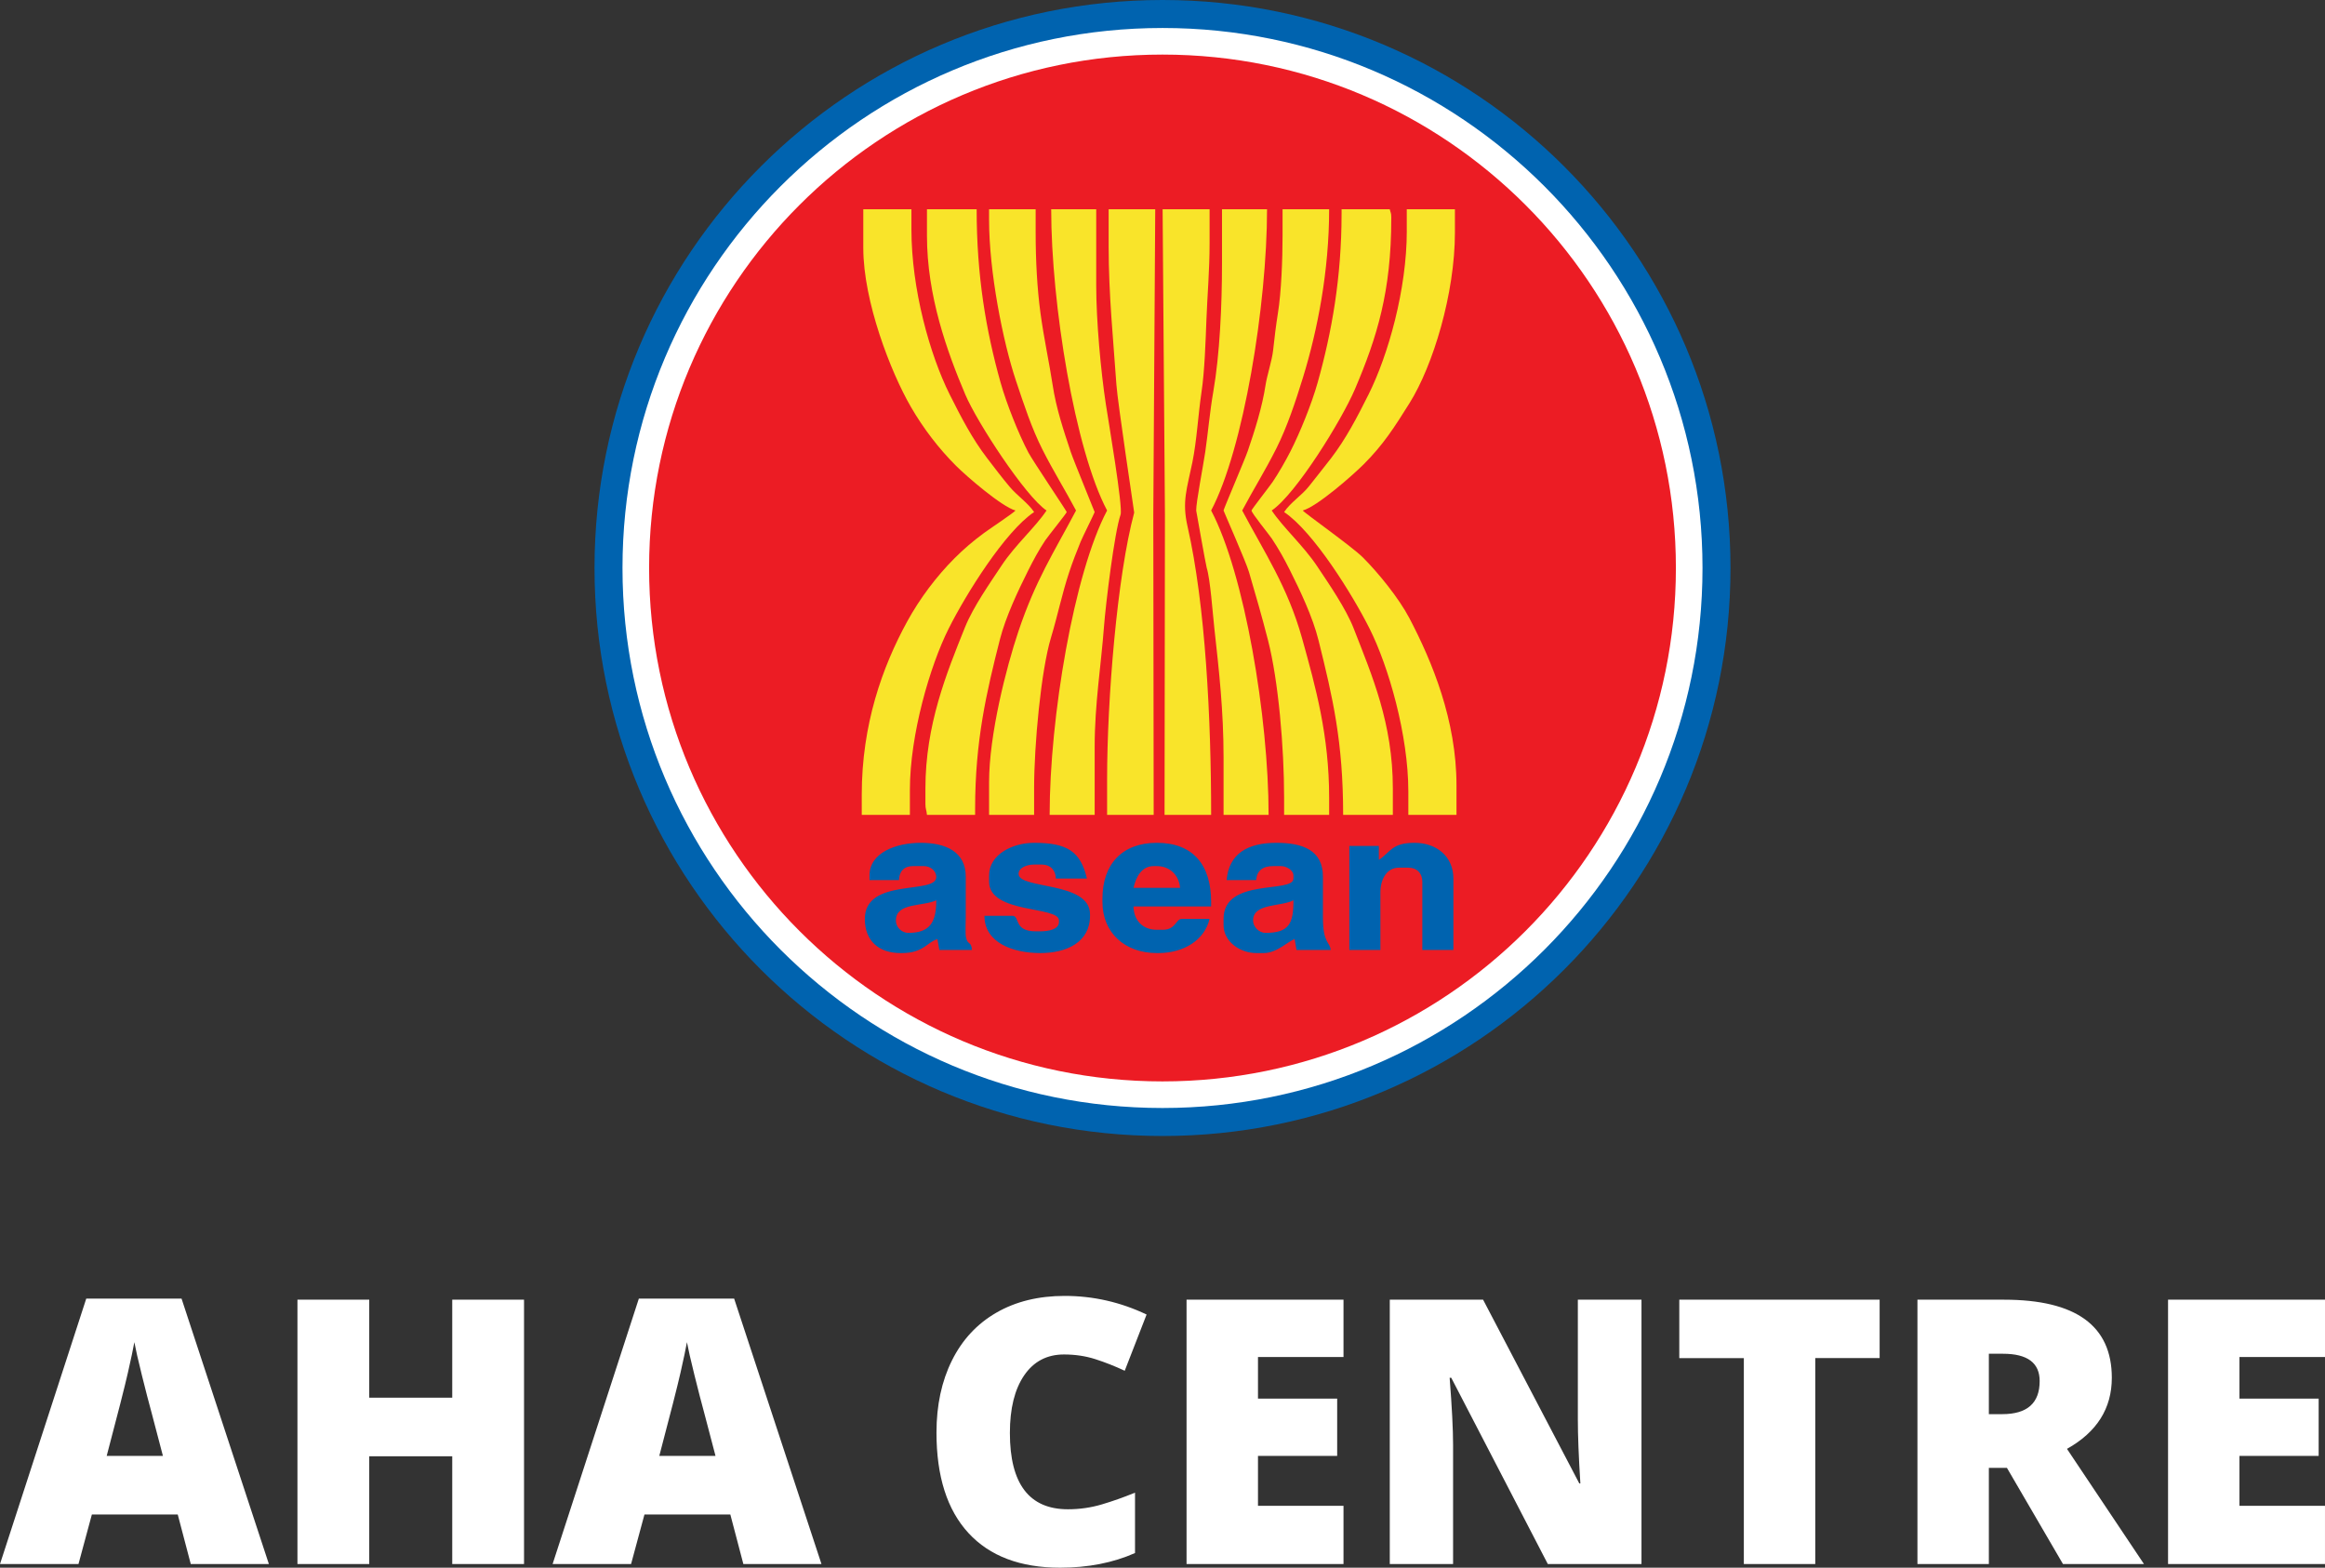 <svg xmlns="http://www.w3.org/2000/svg" width="409.339" height="276" viewBox="0 0 409.339 276">
  <rect x="0" y="0" width="409.339" height="276" fill="#333333" stroke="none"/>
  <g fill-rule="evenodd" clip-rule="evenodd">
    <path fill="#0063AF" d="M204.67 0c55.22 0 100 44.78 100 100s-44.78 100-100 100-100-44.78-100-100 44.78-100 100-100z"/>
    <path fill="#FFF" d="M204.67 4.927c52.497 0 95.073 42.575 95.073 95.073 0 52.498-42.576 95.073-95.074 95.073S109.596 152.498 109.596 100c0-52.5 42.574-95.073 95.072-95.073z"/>
    <path fill="#EC1C24" d="M204.67 9.61c49.91 0 90.388 40.478 90.388 90.39s-40.477 90.39-90.39 90.39c-49.91 0-90.387-40.478-90.387-90.39S154.76 9.61 204.67 9.61z"/>
    <path fill="#F9E42A" d="M163.2 41.487c0 10.602 3.538 20.404 6.748 27.974 2.075 4.893 10.584 17.927 14.305 20.418-1.99 2.97-5.534 6.088-7.873 9.624-2.088 3.156-5.033 7.318-6.508 10.99-3.236 8.054-6.944 17.14-6.944 28.324v2.733c0 .94.203 1.058.273 1.913h8.477v-1.094c0-11.91 1.986-20.448 4.37-29.805 1.016-3.984 3.228-8.63 4.925-12.025.95-1.9 1.89-3.66 3.062-5.414.448-.672 3.772-4.796 3.772-4.976 0-.143-5.987-9.043-6.748-10.476-1.68-3.162-3.857-8.607-4.9-12.324-2.583-9.21-4.21-18.824-4.21-30.512H163.2v4.65zM195.188 43.4c0 8.48.82 16.433 1.368 24.33.215 3.105 3.14 22.477 3.13 22.522-3.01 11.164-4.77 32.947-4.77 46.923v6.288h8.2l-.067-52.766.34-53.858h-8.2v6.56h-.002z"/>
    <path fill="#F9E42A" d="M174.137 38.752c0 9.053 2.414 21.353 4.75 28.33 1.414 4.225 2.747 8.3 4.636 12.042 2 3.958 4.024 7.165 5.923 10.754-3.982 7.525-7.11 12.248-10.15 21.29-2.148 6.388-5.16 18.207-5.16 26.555v5.74h7.928v-4.646c0-7.67 1.222-20.77 2.97-26.558 1.223-4.054 1.9-7.578 3.215-11.548.635-1.92 1.31-3.62 2.016-5.365.283-.7 2.46-5.088 2.46-5.194 0-.064-3.708-9.08-4.202-10.562-1.237-3.713-2.566-7.648-3.2-11.836-.58-3.847-1.533-8.145-2.137-12.625-.59-4.38-.85-9.297-.85-14.188v-4.1h-8.202v1.91h.002zM215.146 46.408c0 7.382-.4 16.032-1.53 22.527-.618 3.542-.94 7.345-1.417 10.614-.353 2.41-1.634 8.965-1.597 10.337 0 .004 1.688 9.553 1.848 10.067.64 2.06 1.05 7.973 1.35 10.68.81 7.333 1.62 14.45 1.62 22.714v10.115h7.928c0-17.21-4.256-42.51-10.115-53.585 5.695-10.763 9.842-36.24 9.842-53.04h-7.928v9.57z"/>
    <path fill="#F9E42A" d="M194.915 89.877C189.07 100.92 184.8 126.35 184.8 143.462h7.928v-12.03c0-7.42 1.135-14.396 1.636-21.055.305-4.058 1.844-16.656 2.925-19.773.448-1.294-2.134-16.45-2.584-19.383C193.81 65.384 193 56.505 193 50.235V36.84h-7.928c0 16.67 4.178 42.333 9.843 53.037zM151.992 43.674c0 9.402 4.833 21.854 8.386 27.976 2.228 3.84 4.925 7.343 7.95 10.367 1.822 1.822 8.062 7.22 10.457 7.86-.3.412-4.64 3.292-5.58 3.99-1.93 1.43-3.488 2.757-5.15 4.418-3.13 3.126-6.09 7.04-8.314 11.097-4.41 8.047-8.02 18.193-8.02 30.526v3.555h8.474v-4.374c0-9.766 3.55-21.897 6.835-28.435 3.037-6.048 9.9-17.065 15.036-20.504-1.08-1.612-2.998-2.888-4.304-4.444-1.44-1.716-2.6-3.26-3.973-5.05-2.6-3.387-4.575-7.187-6.58-11.19-3.526-7.044-6.743-18.618-6.743-29.073V36.84h-8.475v6.834zM205.098 90.697l-.067 52.766h8.202c0-16.895-.99-36.91-4.158-50.793-1.002-4.39-.092-6.632.857-11.288.782-3.837 1.02-8.46 1.603-12.342.553-3.68.72-8.952.87-12.8.165-4.305.556-8.704.556-13.387v-6.015h-8.27l.408 53.86zM225.808 41.487c0 4.2-.223 9.97-.82 13.67-.352 2.173-.588 4.227-.846 6.536-.197 1.783-1.076 4.432-1.322 6.06-.596 3.943-1.926 8.113-3.133 11.63-.545 1.586-4.268 10.256-4.268 10.495 0 .092 3.956 9.044 4.476 10.833 1.203 4.13 2.203 7.534 3.342 11.97 1.846 7.177 2.844 18.93 2.844 27.775v3.008h7.928v-3.008c0-10.946-2.36-19.443-4.758-28.05-2.535-9.095-6.668-15.187-10.55-22.528 1.925-3.64 4.038-6.99 6.015-10.934 1.883-3.756 3.352-8.15 4.7-12.525 2.542-8.26 4.593-18.72 4.593-29.58h-8.2v4.65h-.002z"/>
    <path fill="#F9E42A" d="M236.197 37.66c0 11.17-1.73 20.874-4.21 29.69-1.09 3.876-3.142 8.876-4.806 12.144-.853 1.677-2.044 3.748-3.122 5.353-.467.696-3.717 4.85-3.717 5.03 0 .46 3.07 4.194 3.554 4.92 1.2 1.808 2.145 3.474 3.19 5.56 1.796 3.597 4.026 8.222 5.067 12.43 2.485 10.025 4.32 17.77 4.32 30.676h8.75v-4.647c0-11.502-3.675-19.886-6.874-28.123-1.38-3.555-4.385-7.898-6.47-11.025-2.403-3.6-5.964-6.775-7.983-9.79 4.22-2.826 12.318-15.87 14.676-21.413 3.856-9.07 6.376-17.122 6.376-29.985v-.273c0-.74-.13-.754-.273-1.367h-8.477v.82z"/>
    <path fill="#F9E42A" d="M247.68 40.667c0 10.28-3.27 21.86-6.743 28.798-2.004 4.004-3.98 7.804-6.578 11.192-1.347 1.755-2.515 3.186-3.853 4.897-1.312 1.68-3.268 2.866-4.426 4.597 5.138 3.44 12 14.458 15.038 20.505 3.344 6.655 6.834 18.738 6.834 28.707v4.1h8.477v-5.193c0-11.464-4.294-21.812-8.294-29.44-1.848-3.524-5.47-7.972-8.18-10.683-1.896-1.896-10.248-7.797-10.594-8.27 2.516-.672 8.822-6.228 10.73-8.134 3.467-3.464 5.434-6.555 8.078-10.785 4.133-6.608 7.984-19.264 7.984-30.02v-4.1h-8.477v3.83h.002z"/>
    <path fill="#0063AF" d="M220.615 162.054c0-3.073 4.88-2.375 7.107-3.554 0 4.075-.732 5.74-4.922 5.74-1.125 0-2.185-1.06-2.185-2.186zm-4.65-7.11h5.194c.142-1.7 1.177-2.46 3.007-2.46h1.367c1 0 2.188.755 2.188 1.64v.548c0 2.675-12.303-.212-12.303 7.108v1.094c0 2.93 2.94 4.92 5.74 4.92h1.366c2.28 0 4.404-2.176 5.41-2.448l.332 1.902h6.014c-.12-1.46-1.367-1.104-1.365-5.74 0-2.37-.014-4.742 0-7.11.03-4.76-3.613-6.014-8.203-6.014-5.023 0-8.36 1.89-8.748 6.56zM157.733 162.054c0-3.185 4.736-2.416 7.108-3.554 0 3.924-1.15 5.74-4.92 5.74-1.076 0-2.187-.89-2.187-2.186zm-4.648-7.93v.82h5.194c.034-1.56.924-2.46 2.46-2.46h1.913c1.17 0 2.187.843 2.187 1.914 0 3.177-12.576.037-12.576 7.382 0 3.862 2.446 6.015 6.288 6.015h.273c3.754 0 4.475-1.977 6.218-2.45l.343 1.903h5.74c-.134-1.617-.763-.8-1.053-2.228-.14-.687-.04-2.69-.04-3.514 0-2.37-.01-4.742.003-7.11.025-4.496-3.602-6.013-7.93-6.013-4.31 0-9.02 1.718-9.02 5.742zM242.76 151.392v-2.46h-5.196v18.316h5.47v-10.115c0-2.307 1.083-4.375 3.278-4.375h1.64c1.49 0 2.462.973 2.462 2.46v12.03h5.47v-12.576c0-3.917-2.99-6.288-6.837-6.288-4.008 0-4.2 1.61-6.288 3.008zM174.137 154.125v1.094c0 5.715 12.303 4.253 12.303 6.834v.273c0 1.33-1.875 1.64-3.28 1.64h-.82c-3.96 0-2.71-2.733-4.102-2.733h-4.92c0 4.758 5.038 6.562 9.84 6.562 4.61 0 8.75-1.89 8.75-6.562v-.273c0-5.83-12.576-4.358-12.576-7.107 0-1.123 1.503-1.64 2.734-1.64h1.367c1.467 0 2.427.967 2.46 2.46h5.468c-1.11-4.773-3.46-6.288-9.294-6.288-3.78 0-7.93 2.03-7.93 5.74zM199.562 156.312c.422-1.814 1.378-3.828 3.554-3.828h.547c2.39 0 3.924 1.693 4.102 3.828h-8.203zm-5.468 1.915v.546c0 5.498 3.994 9.022 9.57 9.022h.272c4.52 0 8.16-2.32 9.02-6.015h-4.92c-.995 0-1.048 1.914-3.28 1.914h-1.094c-2.482 0-4.046-1.65-4.1-4.102h13.668v-.82c0-6.497-3.166-10.39-9.568-10.39-6.052.002-9.568 3.72-9.568 9.845z"/>
  </g>
  <g fill="#FFF">
    <path d="M33.587 275.363l-2.293-8.724h-15.12l-2.357 8.723H0l15.186-46.734h16.777l15.376 46.733H33.586zm-4.903-19.038l-2.005-7.64c-.47-1.698-1.036-3.896-1.705-6.59-.668-2.696-1.108-4.628-1.32-5.795-.19 1.082-.568 2.865-1.13 5.35s-1.81 7.374-3.74 14.675h9.9zM92.26 275.363H79.62v-18.975H65.008v18.975h-12.64V228.82h12.64v17.254H79.62V228.82h12.64v46.543zM130.876 275.363l-2.293-8.724h-15.12l-2.357 8.723H97.29l15.185-46.734h16.777l15.376 46.733h-13.752zm-4.903-19.038l-2.005-7.64c-.468-1.698-1.035-3.896-1.704-6.59-.668-2.696-1.108-4.628-1.32-5.795-.19 1.082-.568 2.865-1.13 5.35s-1.81 7.374-3.74 14.675h9.9zM187.32 238.466c-2.993 0-5.328 1.226-7.005 3.677-1.676 2.45-2.515 5.83-2.515 10.14 0 8.956 3.406 13.435 10.22 13.435 2.06 0 4.053-.286 5.984-.86s3.873-1.262 5.827-2.068v10.633c-3.883 1.72-8.277 2.58-13.18 2.58-7.024 0-12.41-2.04-16.155-6.113-3.746-4.075-5.62-9.965-5.62-17.67 0-4.817.908-9.05 2.723-12.7s4.425-6.46 7.83-8.422 7.414-2.944 12.02-2.944c5.03 0 9.837 1.093 14.42 3.278l-3.85 9.9c-1.72-.806-3.44-1.484-5.158-2.037-1.72-.554-3.566-.83-5.54-.83zM236.537 275.363h-27.633V228.82h27.633v10.09H221.48v7.323h13.943v10.092H221.48v8.787h15.057v10.25zM289 275.363h-16.49l-17-32.79h-.286c.404 5.156.605 9.094.605 11.81v20.98h-11.144V228.82h16.428l16.936 32.344h.19c-.296-4.69-.444-8.457-.444-11.3v-21.045H289v46.543zM319.595 275.363H307.02v-36.26h-11.364v-10.284h35.273V239.1h-11.335v36.26zM350.158 258.427v16.937h-12.574V228.82h15.248c12.65 0 18.975 4.585 18.975 13.753 0 5.39-2.63 9.562-7.895 12.512l13.56 20.28H363.21l-9.87-16.938h-3.182zm0-9.455h2.355c4.395 0 6.59-1.942 6.59-5.826 0-3.205-2.154-4.808-6.46-4.808h-2.485v10.634zM409.34 275.363h-27.634V228.82h27.633v10.09H394.28v7.323h13.943v10.092h-13.943v8.787h15.057v10.25z"/>
  </g>
</svg>
